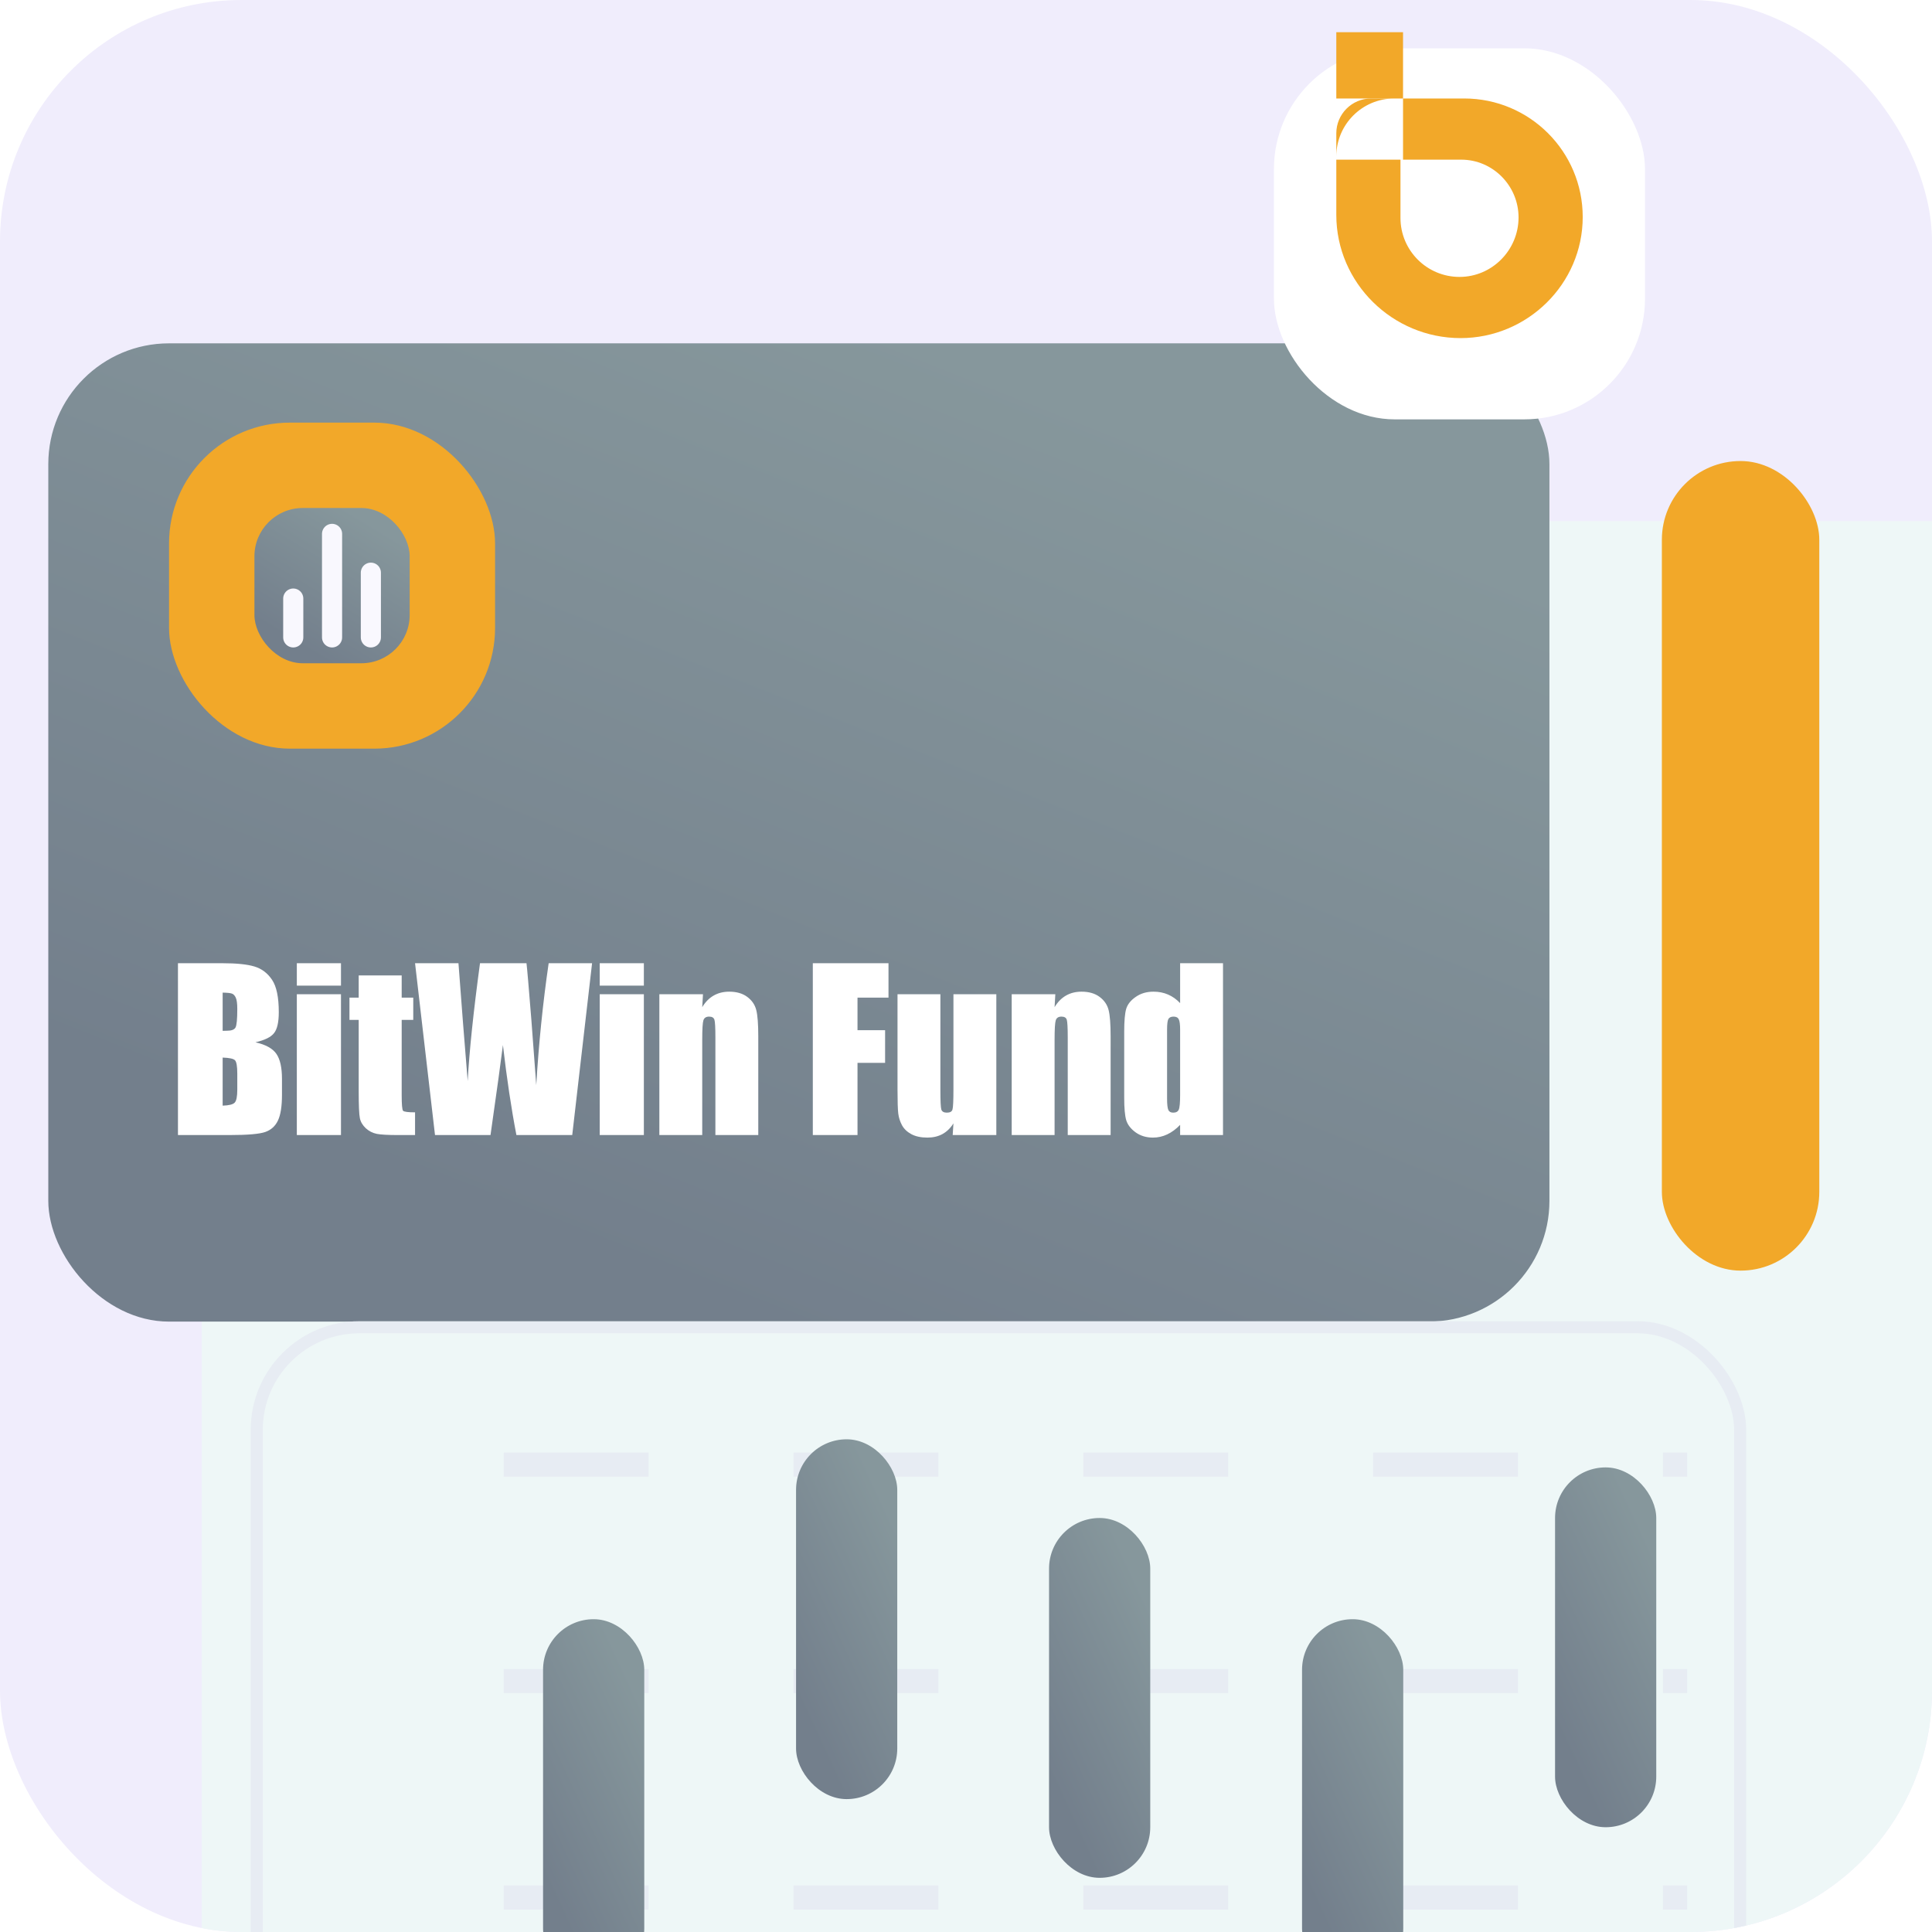 <svg width="160" height="160" viewBox="0 0 160 160" fill="none" xmlns="http://www.w3.org/2000/svg">
<g clip-path="url(#clip0_1_685)">
<rect width="160" height="160" rx="20" fill="#F0EDFC"/>
<rect x="16.703" y="43.163" width="143.297" height="116.837" fill="#EEF7F7"/>
<g filter="url(#filter0_d_1_685)">
<g clip-path="url(#clip1_1_685)">
<rect x="4" y="14.434" width="124.317" height="81.016" rx="10" fill="url(#paint0_linear_1_685)"/>
<path d="M270.5 14.934L0.5 189.434H270.5V14.934Z" fill="#F2A829"/>
<rect x="14" y="21" width="27" height="27" rx="10" fill="#F2A829"/>
<rect x="21.071" y="28.071" width="12.857" height="12.857" rx="4" fill="url(#paint1_linear_1_685)"/>
<path d="M30.714 38.786V33.428" stroke="#F9F8FE" stroke-width="1.667" stroke-linecap="round" stroke-linejoin="round"/>
<path d="M27.5 38.786V30.214" stroke="#F9F8FE" stroke-width="1.667" stroke-linecap="round" stroke-linejoin="round"/>
<path d="M24.286 38.786V35.571" stroke="#F9F8FE" stroke-width="1.667" stroke-linecap="round" stroke-linejoin="round"/>
<path d="M14.738 65.77H18.43C19.596 65.77 20.477 65.861 21.075 66.043C21.679 66.225 22.165 66.594 22.534 67.15C22.903 67.701 23.088 68.592 23.088 69.822C23.088 70.654 22.956 71.234 22.692 71.562C22.435 71.891 21.922 72.143 21.154 72.318C22.01 72.512 22.59 72.834 22.895 73.285C23.199 73.731 23.352 74.416 23.352 75.342V76.66C23.352 77.621 23.24 78.333 23.018 78.796C22.801 79.259 22.452 79.575 21.972 79.745C21.491 79.915 20.507 80 19.019 80H14.738V65.77ZM18.439 68.205V71.369C18.597 71.363 18.72 71.36 18.808 71.36C19.171 71.36 19.402 71.272 19.502 71.097C19.602 70.915 19.651 70.402 19.651 69.559C19.651 69.113 19.61 68.803 19.528 68.627C19.446 68.445 19.338 68.331 19.203 68.284C19.074 68.237 18.819 68.211 18.439 68.205ZM18.439 73.584V77.565C18.96 77.548 19.291 77.466 19.432 77.319C19.578 77.173 19.651 76.812 19.651 76.238V74.911C19.651 74.302 19.587 73.933 19.458 73.804C19.329 73.675 18.989 73.602 18.439 73.584ZM28.238 65.77V67.625H24.582V65.77H28.238ZM28.238 68.337V80H24.582V68.337H28.238ZM33.266 66.781V68.618H34.224V70.464H33.266V76.704C33.266 77.472 33.304 77.899 33.38 77.987C33.462 78.075 33.793 78.119 34.373 78.119V80H32.94C32.132 80 31.555 79.968 31.209 79.903C30.863 79.833 30.559 79.678 30.295 79.438C30.031 79.191 29.867 78.913 29.803 78.603C29.738 78.286 29.706 77.548 29.706 76.388V70.464H28.941V68.618H29.706V66.781H33.266ZM49.033 65.77L47.39 80H42.767C42.345 77.814 41.973 75.33 41.65 72.547C41.504 73.736 41.161 76.221 40.622 80H36.025L34.373 65.77H37.968L38.346 70.736L38.732 75.526C38.867 73.048 39.207 69.796 39.752 65.77H43.602C43.654 66.186 43.789 67.751 44.006 70.464L44.41 75.869C44.615 72.43 44.958 69.064 45.438 65.77H49.033ZM53.322 65.77V67.625H49.666V65.77H53.322ZM53.322 68.337V80H49.666V68.337H53.322ZM58.218 68.337L58.156 69.409C58.414 68.981 58.727 68.662 59.097 68.451C59.472 68.234 59.902 68.126 60.389 68.126C60.998 68.126 61.496 68.269 61.883 68.557C62.27 68.844 62.519 69.207 62.63 69.647C62.741 70.08 62.797 70.807 62.797 71.826V80H59.246V71.923C59.246 71.12 59.22 70.631 59.167 70.455C59.114 70.279 58.968 70.191 58.727 70.191C58.476 70.191 58.317 70.294 58.253 70.499C58.188 70.698 58.156 71.237 58.156 72.116V80H54.605V68.337H58.218ZM67.314 65.77H73.581V68.618H71.015V71.316H73.3V74.023H71.015V80H67.314V65.77ZM82.511 68.337V80H78.898L78.96 79.033C78.714 79.426 78.409 79.722 78.046 79.921C77.689 80.114 77.275 80.211 76.807 80.211C76.273 80.211 75.831 80.117 75.48 79.93C75.128 79.742 74.867 79.493 74.697 79.183C74.533 78.872 74.431 78.55 74.39 78.216C74.349 77.876 74.328 77.205 74.328 76.203V68.337H77.879V76.273C77.879 77.182 77.905 77.721 77.958 77.891C78.017 78.061 78.169 78.145 78.415 78.145C78.679 78.145 78.834 78.058 78.881 77.882C78.934 77.706 78.96 77.141 78.96 76.186V68.337H82.511ZM87.397 68.337L87.336 69.409C87.594 68.981 87.907 68.662 88.276 68.451C88.651 68.234 89.082 68.126 89.568 68.126C90.178 68.126 90.676 68.269 91.062 68.557C91.449 68.844 91.698 69.207 91.81 69.647C91.921 70.08 91.977 70.807 91.977 71.826V80H88.426V71.923C88.426 71.12 88.399 70.631 88.347 70.455C88.294 70.279 88.147 70.191 87.907 70.191C87.655 70.191 87.497 70.294 87.433 70.499C87.368 70.698 87.336 71.237 87.336 72.116V80H83.785V68.337H87.397ZM101.284 65.77V80H97.733V79.156C97.394 79.508 97.036 79.772 96.661 79.947C96.286 80.123 95.894 80.211 95.483 80.211C94.933 80.211 94.455 80.067 94.051 79.78C93.647 79.487 93.386 79.15 93.269 78.769C93.157 78.389 93.102 77.768 93.102 76.906V71.448C93.102 70.552 93.157 69.916 93.269 69.541C93.386 69.166 93.649 68.838 94.06 68.557C94.47 68.269 94.959 68.126 95.527 68.126C95.967 68.126 96.368 68.205 96.731 68.363C97.101 68.522 97.435 68.759 97.733 69.075V65.77H101.284ZM97.733 71.272C97.733 70.845 97.695 70.558 97.619 70.411C97.549 70.265 97.405 70.191 97.189 70.191C96.978 70.191 96.834 70.259 96.758 70.394C96.688 70.522 96.652 70.815 96.652 71.272V76.985C96.652 77.46 96.688 77.773 96.758 77.926C96.828 78.072 96.963 78.145 97.162 78.145C97.391 78.145 97.543 78.064 97.619 77.899C97.695 77.73 97.733 77.319 97.733 76.669V71.272Z" fill="white"/>
</g>
</g>
<g filter="url(#filter1_d_1_685)">
<rect x="105.502" width="30.73" height="30.73" rx="10" fill="white"/>
</g>
<rect x="110.667" y="2.667" width="5.527" height="5.489" fill="#F2A829"/>
<path fill-rule="evenodd" clip-rule="evenodd" d="M110.667 11.042C110.667 9.448 111.959 8.156 113.553 8.156H115.467C112.816 8.156 110.667 10.305 110.667 12.956V11.042ZM110.667 13.222V17.796C110.667 23.432 115.323 28 120.958 28C126.497 28 131.074 23.51 131.074 17.971C131.074 12.55 126.679 8.156 121.258 8.156H116.194V13.222H115.981V13.222H110.667ZM115.981 13.222V18.044C115.981 20.744 118.17 22.933 120.87 22.933C123.571 22.933 125.76 20.707 125.76 18.006C125.76 15.384 123.634 13.222 121.012 13.222H116.194V13.222H115.981Z" fill="#F2A829"/>
<rect x="137.629" y="38.18" width="13.037" height="67.048" rx="6.519" fill="#F2A829"/>
<path d="M41.714 121.291H139.725" stroke="#E7ECF3" stroke-width="2" stroke-dasharray="12 12"/>
<path d="M41.714 139.217H139.725" stroke="#E7ECF3" stroke-width="2" stroke-dasharray="12 12"/>
<path d="M41.714 157.143H139.725" stroke="#E7ECF3" stroke-width="2" stroke-dasharray="12 12"/>
<rect x="21.262" y="109.918" width="122.852" height="61.392" rx="8.5" stroke="#E7ECF3"/>
<rect x="44.974" y="134.095" width="8.381" height="29.799" rx="4.19" fill="url(#paint2_linear_1_685)"/>
<rect x="65.926" y="119.196" width="8.381" height="29.799" rx="4.19" fill="url(#paint3_linear_1_685)"/>
<rect x="86.878" y="125.714" width="8.381" height="29.799" rx="4.19" fill="url(#paint4_linear_1_685)"/>
<rect x="107.83" y="134.095" width="8.381" height="29.799" rx="4.19" fill="url(#paint5_linear_1_685)"/>
<rect x="128.783" y="121.524" width="8.381" height="29.799" rx="4.19" fill="url(#paint6_linear_1_685)"/>
</g>
<defs>
<filter id="filter0_d_1_685" x="-40" y="-15.566" width="212.317" height="169.016" filterUnits="userSpaceOnUse" color-interpolation-filters="sRGB">
<feFlood flood-opacity="0" result="BackgroundImageFix"/>
<feColorMatrix in="SourceAlpha" type="matrix" values="0 0 0 0 0 0 0 0 0 0 0 0 0 0 0 0 0 0 127 0" result="hardAlpha"/>
<feOffset dy="14"/>
<feGaussianBlur stdDeviation="22"/>
<feComposite in2="hardAlpha" operator="out"/>
<feColorMatrix type="matrix" values="0 0 0 0 0 0 0 0 0 0 0 0 0 0 0 0 0 0 0.15 0"/>
<feBlend mode="normal" in2="BackgroundImageFix" result="effect1_dropShadow_1_685"/>
<feBlend mode="normal" in="SourceGraphic" in2="effect1_dropShadow_1_685" result="shape"/>
</filter>
<filter id="filter1_d_1_685" x="96.502" y="-5" width="48.73" height="48.73" filterUnits="userSpaceOnUse" color-interpolation-filters="sRGB">
<feFlood flood-opacity="0" result="BackgroundImageFix"/>
<feColorMatrix in="SourceAlpha" type="matrix" values="0 0 0 0 0 0 0 0 0 0 0 0 0 0 0 0 0 0 127 0" result="hardAlpha"/>
<feOffset dy="4"/>
<feGaussianBlur stdDeviation="4.5"/>
<feComposite in2="hardAlpha" operator="out"/>
<feColorMatrix type="matrix" values="0 0 0 0 0 0 0 0 0 0 0 0 0 0 0 0 0 0 0.05 0"/>
<feBlend mode="normal" in2="BackgroundImageFix" result="effect1_dropShadow_1_685"/>
<feBlend mode="normal" in="SourceGraphic" in2="effect1_dropShadow_1_685" result="shape"/>
</filter>
<linearGradient id="paint0_linear_1_685" x1="45.163" y1="1.77" x2="15.529" y2="76.621" gradientUnits="userSpaceOnUse">
<stop stop-color="#86979C"/>
<stop offset="1" stop-color="#737F8C"/>
</linearGradient>
<linearGradient id="paint1_linear_1_685" x1="25.329" y1="26.062" x2="19.231" y2="36.098" gradientUnits="userSpaceOnUse">
<stop stop-color="#86979C"/>
<stop offset="1" stop-color="#737F8C"/>
</linearGradient>
<linearGradient id="paint2_linear_1_685" x1="47.748" y1="129.437" x2="35.607" y2="135.058" gradientUnits="userSpaceOnUse">
<stop stop-color="#86979C"/>
<stop offset="1" stop-color="#737F8C"/>
</linearGradient>
<linearGradient id="paint3_linear_1_685" x1="68.701" y1="114.538" x2="56.559" y2="120.159" gradientUnits="userSpaceOnUse">
<stop stop-color="#86979C"/>
<stop offset="1" stop-color="#737F8C"/>
</linearGradient>
<linearGradient id="paint4_linear_1_685" x1="89.653" y1="121.056" x2="77.512" y2="126.677" gradientUnits="userSpaceOnUse">
<stop stop-color="#86979C"/>
<stop offset="1" stop-color="#737F8C"/>
</linearGradient>
<linearGradient id="paint5_linear_1_685" x1="110.606" y1="129.437" x2="98.464" y2="135.058" gradientUnits="userSpaceOnUse">
<stop stop-color="#86979C"/>
<stop offset="1" stop-color="#737F8C"/>
</linearGradient>
<linearGradient id="paint6_linear_1_685" x1="131.558" y1="116.866" x2="119.417" y2="122.487" gradientUnits="userSpaceOnUse">
<stop stop-color="#86979C"/>
<stop offset="1" stop-color="#737F8C"/>
</linearGradient>
<clipPath id="clip0_1_685">
<rect width="160" height="160" rx="20" fill="white"/>
</clipPath>
<clipPath id="clip1_1_685">
<rect x="4" y="14.434" width="124.317" height="81.016" rx="10" fill="white"/>
</clipPath>
</defs>
</svg>

